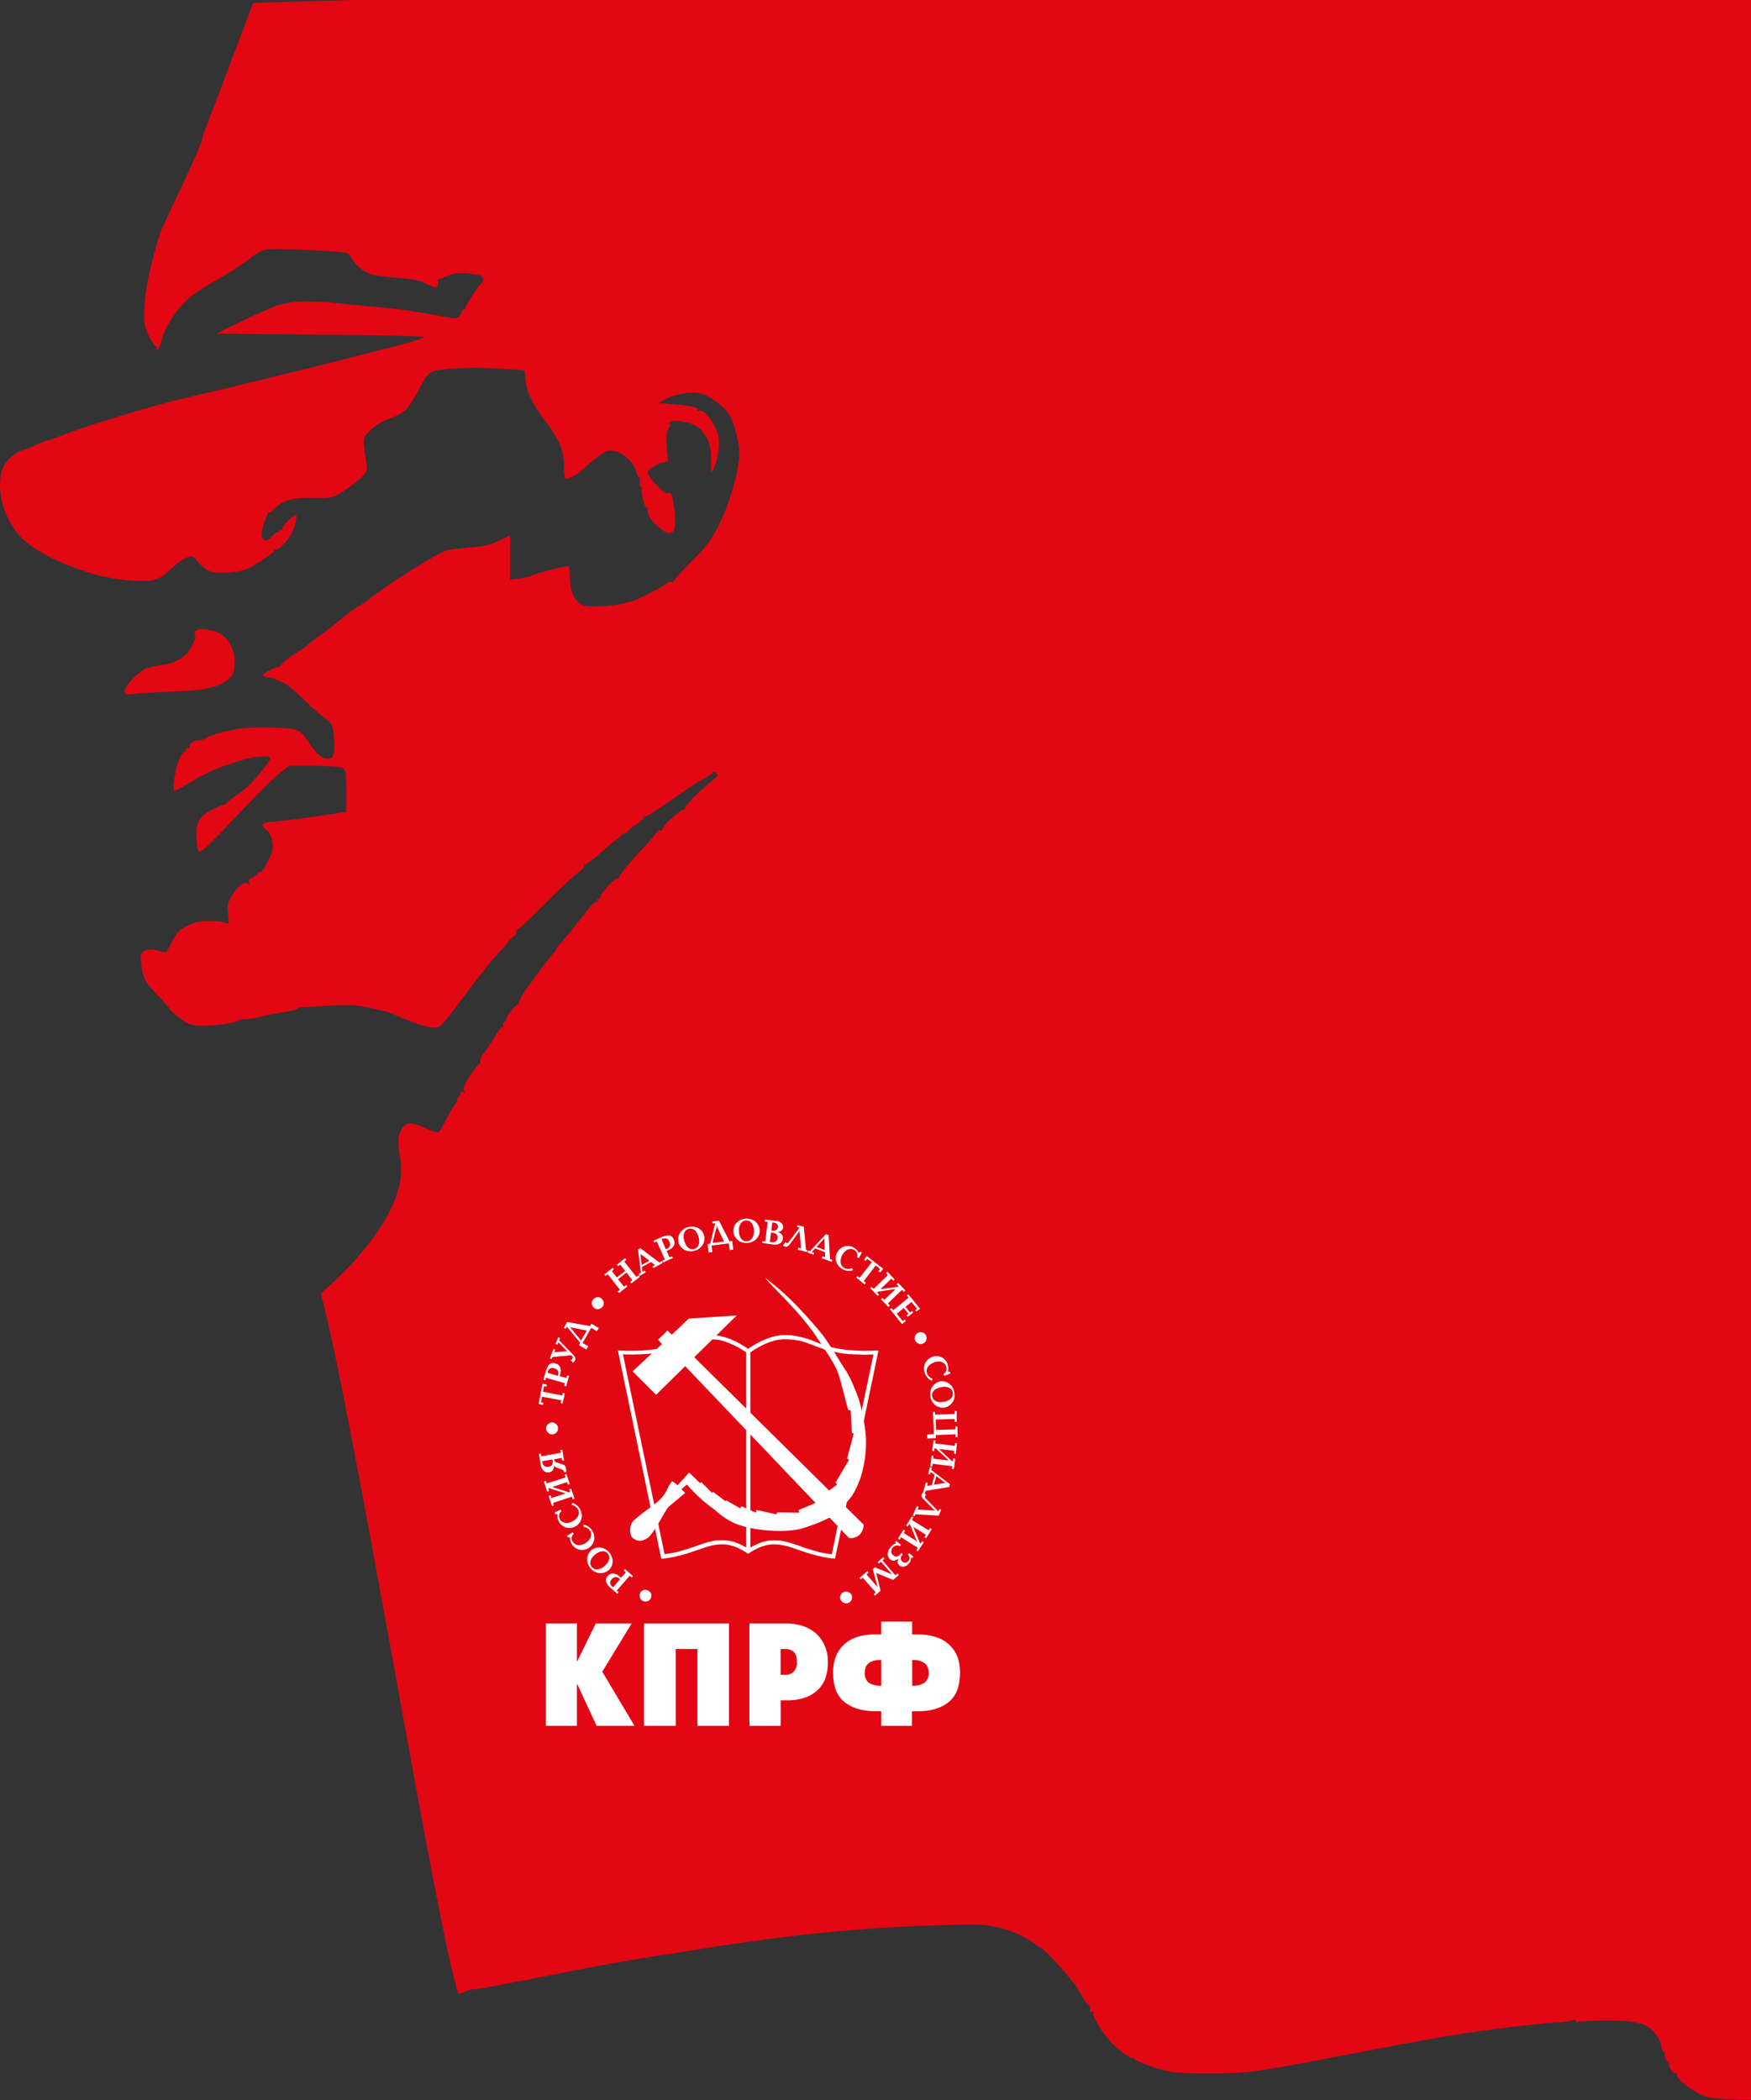 <svg width="868" height="1041" viewBox="0 0 868 1041" fill="none" xmlns="http://www.w3.org/2000/svg">
    <rect x="0" y="0" width="868" height="1041" fill="#333333" stroke="none"/>
    <path d="M79.099 116.248C80.394 111.84 100.669 71.974 100.814 66.558L125.529 1.426L501.326 -9.548L888.33 -22L890 521.013L894 1041L856.175 1040.5C847.849 1040.07 845.609 1039.6 841.494 1037.38C835.545 1034.17 830.408 1029.51 831.273 1028.11C831.632 1027.53 831.475 1027.34 830.917 1027.69C830.368 1028.03 829.217 1027.23 828.359 1025.93C827.502 1024.62 827.092 1023.55 827.448 1023.55C827.804 1023.55 827.333 1022.71 826.4 1021.68C825.465 1020.64 824.964 1019.12 825.285 1018.29C825.606 1017.45 825.481 1017.01 825.008 1017.3C824.535 1017.59 823.853 1016.08 823.49 1013.93C822.705 1009.29 817.283 1003.87 813.628 1003.08C812.206 1002.77 809.967 1002.31 808.654 1002.05C805.171 1001.35 784.42 1001.43 782.551 1002.15C781.638 1002.5 780.959 1002.29 780.959 1001.67C780.959 1000.95 780.393 1000.86 779.288 1001.42C778.368 1001.88 775.253 1002.34 772.364 1002.45C766.336 1002.68 757.947 1003.6 737.029 1006.31C720.38 1008.48 710.94 1010.14 658.718 1020.15C622.59 1027.07 618.154 1027.65 600.462 1027.75C589.534 1027.81 581.931 1027.4 578.497 1026.58C571.756 1024.95 562.941 1021.57 562.037 1020.27C561.651 1019.71 561.329 1019.6 561.321 1020.02C561.298 1021.24 553.449 1015.43 550.417 1011.94C545.887 1006.74 541.116 998.774 541.833 997.613C542.243 996.952 542.074 996.796 541.399 997.214C540.423 997.817 540.115 997.229 540.377 995.265C540.422 994.93 540.063 994.392 539.579 994.072C539.095 993.75 537.467 991.341 535.961 988.716C534.456 986.092 532.979 983.73 532.677 983.468C532.376 983.205 530.644 981.085 528.828 978.755C525.283 974.208 515.466 964.181 515.466 965.108C515.466 965.416 514.499 964.82 513.317 963.784C509.635 960.554 501.911 957.057 494.59 955.308C488.623 953.881 484.735 953.71 468.805 954.177C426.676 955.41 392.29 958.799 345.952 966.285C335.972 967.897 325.013 969.632 321.599 970.139C313.037 971.41 295.743 974.51 281.488 977.328C245.628 984.42 235.328 986.329 234.952 985.953C234.724 985.725 233.082 986.146 231.303 986.889C229.524 987.631 227.691 988.239 227.228 988.239C217 959.5 174.622 697.919 158.973 641.15L162.692 637.838C177.825 624.357 202.177 597.302 198.508 575.123C197.098 566.585 197.17 563.306 198.842 560.076C200.931 556.037 203.703 555.81 210.743 559.099C214.116 560.675 217.186 561.63 217.564 561.222C217.942 560.813 219.867 557.366 221.843 553.561C223.818 549.755 225.824 546.642 226.3 546.642C226.776 546.642 226.921 546.247 226.623 545.765C226.324 545.282 226.708 544.26 227.476 543.493C228.244 542.725 228.57 541.763 228.201 541.355C227.832 540.947 228.343 540.905 229.336 541.263C230.753 541.774 230.919 541.644 230.102 540.661C229.317 539.716 230.057 537.831 233.12 532.974C235.351 529.435 237.5 526.862 237.896 527.257C238.29 527.652 238.353 527.296 238.035 526.468C237.702 525.6 238.409 523.787 239.698 522.202C240.931 520.686 243.395 516.997 245.173 514.006C246.951 511.016 248.753 508.783 249.178 509.046C249.603 509.308 249.695 508.857 249.383 508.042C249.069 507.227 249.289 506.561 249.871 506.561C250.452 506.561 250.94 506.025 250.955 505.368C250.997 503.487 256.29 496.977 257.148 497.752C257.572 498.135 257.62 497.928 257.253 497.291C256.871 496.625 258.729 493.171 261.617 489.179C268.731 479.347 272.634 474.236 274.309 472.563C275.107 471.767 275.76 470.824 275.763 470.468C275.765 470.111 276.952 468.532 278.399 466.957C279.847 465.382 283.331 461.142 286.143 457.535C293.654 447.898 295.045 446.441 296.105 447.097C296.647 447.432 296.767 447.21 296.382 446.587C296.007 445.981 296.156 445.485 296.712 445.485C297.268 445.485 297.741 444.949 297.763 444.292C297.821 442.511 305.149 434.742 306.172 435.375C306.66 435.676 306.998 435.352 306.927 434.657C306.855 433.962 310.879 428.979 315.869 423.585C320.859 418.19 325.29 413.172 325.716 412.434C326.143 411.694 326.894 411.339 327.387 411.643C327.881 411.948 328.284 411.692 328.284 411.076C328.284 409.35 337.914 400.57 339.043 401.266C339.59 401.605 339.764 401.437 339.428 400.893C338.859 399.973 347.172 391.505 353.529 386.529C355.706 384.824 356.056 384.104 355.148 383.197C354.406 382.456 353.746 382.379 353.313 382.985C352.941 383.506 351.132 384.758 349.294 385.769C345.065 388.094 340.891 390.816 333.059 396.358C324.441 402.455 320.301 404.969 319.379 404.664C318.946 404.519 318.808 404.752 319.073 405.18C319.337 405.607 317.65 407.16 315.323 408.632C312.997 410.102 311.094 411.695 311.094 412.172C311.094 412.648 310.47 413.039 309.709 413.039C308.947 413.039 307.98 413.613 307.56 414.316C307.14 415.019 306.102 415.984 305.253 416.464C304.404 416.942 300.824 419.91 297.299 423.059C293.773 426.208 290.46 428.666 289.936 428.522C289.414 428.378 289.239 428.668 289.548 429.167C289.856 429.666 288.388 431.287 286.286 432.77C284.183 434.252 276.686 441.327 269.625 448.492C262.564 455.657 256.475 461.24 256.092 460.898C255.71 460.556 255.685 460.779 256.036 461.393C256.391 462.011 255.606 463.352 254.28 464.394C252.961 465.43 251.883 466.552 251.883 466.888C251.883 467.224 250.702 468.678 249.257 470.119C244.958 474.408 238.519 482.391 228.137 496.302C218.877 508.708 218.164 509.424 215.068 509.424C212 509.424 203.158 506.497 195.537 502.959C193.699 502.105 191.55 501.31 190.762 501.193C189.974 501.075 186.107 500.258 182.167 499.378C176.483 498.109 172.738 497.92 164.022 498.463C157.981 498.839 151.683 499.204 150.026 499.275C148.37 499.345 147.177 499.668 147.378 499.992C147.579 500.316 144.421 501.108 140.363 501.753C136.305 502.398 130.835 503.477 128.209 504.15C125.583 504.823 122.36 505.306 121.046 505.224C119.733 505.141 118.413 505.419 118.111 505.84C117.318 506.949 107.184 508.458 100.514 508.46C96.516 508.462 93.917 507.913 91.919 506.645C88.659 504.577 83.801 500.384 83.801 499.637C83.801 499.363 81.066 496.296 77.722 492.821C72.418 487.308 71.492 485.79 70.456 480.91C69.802 477.834 69.558 474.404 69.913 473.287C70.753 470.644 74.231 469.828 78.562 471.256C80.463 471.883 82.18 472.234 82.378 472.038C82.575 471.84 83.949 469.328 85.432 466.455C87.625 462.206 89.017 460.786 92.888 458.845C96.382 457.094 99.173 456.46 103.379 456.46C106.53 456.46 110.137 456.83 111.395 457.283C113.663 458.1 113.676 458.069 113.032 453.217C112.471 448.995 112.72 447.753 114.847 444.125C117.856 438.995 121.216 436.497 122.884 438.151C123.765 439.025 123.882 438.908 123.397 437.634C122.946 436.45 123.466 435.669 125.25 434.857C126.615 434.236 127.732 433.366 127.732 432.925C127.732 432.485 128.274 432.125 128.938 432.125C130.13 432.125 130.896 430.971 133.984 424.525C136.198 419.905 135.312 414.187 131.934 411.283C129.839 409.483 129.596 408.882 130.681 408.194C131.423 407.726 133.318 407.341 134.894 407.339C137.242 407.338 153.273 405.235 168.558 402.924L171.662 402.454V392.034C171.662 382.709 171.468 381.51 169.815 380.625C168.799 380.082 162.391 379.638 155.576 379.638H143.184L138.561 383.295C136.019 385.306 127.493 393.745 119.614 402.048C103.381 419.155 100.312 422.104 98.752 422.104C98.021 422.104 97.555 419.233 97.371 413.597C97.109 405.583 100.839 403.459 106.256 400.829C108.618 399.682 110.823 398.776 111.155 398.815C111.489 398.855 112.023 398.488 112.344 398.001C112.666 397.514 115.292 395.474 118.181 393.466C121.07 391.459 124.008 389.012 124.709 388.029C125.41 387.046 126.715 385.508 127.61 384.61C128.504 383.713 130.427 381.363 131.882 379.391C134.154 376.308 134.31 375.719 132.986 375.213C131.546 374.66 125.885 375.172 121.524 376.25C120.473 376.509 116.514 377.772 112.725 379.056C105.777 381.409 99.291 384.571 91.493 389.41C89.158 390.858 86.928 392.044 86.538 392.044C85.372 392.044 86.422 383.342 88.235 377.968C89.165 375.213 90.482 372.958 91.161 372.958C91.84 372.958 92.289 372.421 92.157 371.765C92.026 371.109 92.488 370.69 93.183 370.834C93.879 370.978 94.206 370.704 93.91 370.226C93.101 368.918 95.698 367.161 98.758 366.945C100.249 366.84 101.898 366.271 102.424 365.68C102.949 365.088 107.046 363.693 111.527 362.578C117.566 361.076 122.635 360.552 131.105 360.557C137.391 360.56 144.104 360.998 146.023 361.531C148.781 362.296 150.275 363.677 153.156 368.123C156.948 373.975 160.45 376.715 163.305 376.063C165.603 375.537 166.269 372.117 165.489 364.836C164.897 359.318 164.508 358.447 161.799 356.589C160.132 355.447 156.406 352.256 153.517 349.499C144.19 340.595 142.6 339.32 138.57 337.513C136.39 336.534 133.52 335.644 132.192 335.534C130.865 335.425 129.99 334.993 130.249 334.576C130.926 333.481 136.659 330.535 137.601 330.798C138.039 330.921 139.218 329.977 140.223 328.701C141.228 327.426 144.092 325.191 146.589 323.735C149.086 322.279 151.559 320.602 152.084 320.009C152.61 319.414 155.123 317.45 157.669 315.644C160.216 313.837 163.869 311.069 165.787 309.491C172.034 304.355 177.268 300.43 177.87 300.43C178.194 300.43 180.045 299.217 181.985 297.735C191.257 290.647 196.971 286.785 208.367 279.902C220.704 272.452 220.731 272.441 229.377 271.709C240.928 270.731 242.305 270.436 247.975 267.725L252.838 265.399V276.358V287.316L257.828 286.655C260.573 286.29 263.258 285.631 263.797 285.188C264.8 284.362 281.57 280.154 282.029 280.612C282.168 280.752 282.385 283.443 282.51 286.592C282.756 292.792 283.984 296.074 287.117 298.907C288.753 300.386 290.463 300.694 296.399 300.582C300.401 300.506 305.451 299.966 307.619 299.382C309.789 298.799 312.268 298.185 313.131 298.019C313.992 297.854 315.498 297.303 316.477 296.795C317.456 296.287 320.62 294.688 323.509 293.24C326.398 291.793 329.486 289.985 330.372 289.223C331.259 288.461 332.451 288.126 333.023 288.478C333.594 288.831 333.954 288.766 333.823 288.333C333.692 287.901 336.591 284.541 340.265 280.867C350.768 270.365 352.644 267.875 357.293 258.258C362.071 248.377 366.479 232.22 366.486 224.562C366.488 221.938 365.562 216.661 364.427 212.834C362.862 207.559 361.464 204.978 358.641 202.158C356.594 200.112 352.972 197.496 350.591 196.344C347.101 194.656 345.182 194.35 340.674 194.758C337.6 195.037 333.055 196.274 330.575 197.508L326.066 199.75L333.621 200.352C342.85 201.088 346.618 202.013 345.798 203.339C345.423 203.944 345.643 204.053 346.353 203.615C348.886 202.05 355.005 210.404 356.302 217.2C356.958 220.64 355.495 228.933 353.575 232.653C352.484 234.768 352.37 234.314 352.496 228.359C352.605 223.198 352.158 220.729 350.508 217.384C349.293 214.922 347.038 212.273 345.255 211.213C341.212 208.812 332.364 207.719 331.666 209.535C331.372 210.299 331.595 210.562 332.214 210.18C332.788 209.826 332.506 210.68 331.589 212.08C330.218 214.171 330.027 215.879 330.517 221.669L331.113 228.713L328.311 229.328C326.769 229.666 324.395 230.819 323.033 231.889C320.636 233.773 320.608 233.912 322.153 236.356C323.803 238.967 328.337 243.649 329.216 243.649C329.491 243.649 329.624 243.926 329.51 244.266C329.396 244.607 330.106 244.674 331.087 244.419C332.448 244.063 332.99 244.593 333.38 246.663C334.65 253.401 335.051 258.756 334.481 261.35C334.015 263.471 333.321 264.166 331.67 264.166C329.306 264.166 323.514 259.314 321.684 255.796C321.063 254.604 320.857 253.142 321.224 252.547C321.593 251.952 321.474 251.725 320.96 252.043C319.855 252.724 317.341 243.696 318.233 242.253C318.57 241.708 318.341 241.263 317.723 241.263C317.041 241.263 316.78 240.328 317.058 238.877C317.309 237.565 317.19 236.491 316.795 236.491C316.4 236.491 315.795 235.375 315.452 234.01C313.9 227.831 306.242 222.224 301.111 223.512C299.758 223.85 296.186 226.286 293.174 228.923C290.161 231.56 287.239 234.069 286.681 234.498C284.894 235.873 281.646 237.446 280.596 237.446C279.978 237.446 279.574 234.921 279.569 231.004C279.558 223.348 277.251 217.701 270.658 209.198C264.377 201.095 261.259 194.774 260.588 188.776L260.001 183.527L248.54 182.767C233.912 181.798 217.382 182.57 213.867 184.386C212.058 185.321 210.077 188.055 207.737 192.852C205.834 196.748 202.94 201.272 201.304 202.907C199.625 204.585 196.065 206.592 193.13 207.516C189.841 208.553 186.481 210.545 183.988 212.939C180.09 216.682 180.054 216.781 180.596 222.074C180.898 225.018 181.408 228.716 181.73 230.292C182.179 232.49 181.796 233.731 180.092 235.606C177.537 238.418 171.626 242.874 167.159 245.353C164.658 246.741 162.27 247.006 154.266 246.784C146.852 246.579 140.353 247.222 135.133 253.05C134.214 254.076 133.452 254.528 133.441 254.053C133.385 251.777 129.642 261.875 129.642 264.301C129.642 268.12 132.239 268.992 134.692 265.996C135.73 264.727 136.952 263.797 137.408 263.928C137.864 264.059 138.237 263.711 138.237 263.156C138.237 262.6 138.733 262.451 139.34 262.825C139.958 263.208 140.185 263.092 139.856 262.56C139.534 262.039 140.972 259.954 143.051 257.925C146.175 254.877 146.831 254.56 146.826 256.099C146.815 260.113 144.775 264.949 141.461 268.817C139.358 271.273 137.457 272.661 136.632 272.344C135.884 272.057 135.509 272.205 135.799 272.674C136.328 273.528 129.199 278.596 122.956 281.806C120.877 282.875 116.931 283.641 112.514 283.835C106.734 284.088 104.846 283.794 102.347 282.25C100.66 281.208 98.562 279.261 97.685 277.924C96.345 275.881 95.623 275.596 93.159 276.137C91.519 276.497 87.863 279.036 84.865 281.897C80.604 285.965 78.641 287.144 75.301 287.649C68.761 288.637 55.963 287.295 46.788 284.659C35.946 281.544 21.872 275.937 13.087 268.759C4.125 261.436 -1.202 248.146 0.232 236.685C0.731 232.692 1.605 230.741 4.16 227.915C5.967 225.917 8.521 224.011 9.835 223.682C11.15 223.351 14.55 222.019 17.392 220.72C20.234 219.421 22.987 218.359 23.511 218.359C24.035 218.359 26.963 217.333 30.019 216.079C41.131 211.519 78.015 200.301 91.441 197.399C98.145 195.95 160.274 180.812 169.752 178.318C177.156 176.37 182.91 174.89 196.015 171.559C203.661 169.616 206.762 168.663 210.34 167.155C211.427 166.697 189.616 166.144 159.724 165.872L107.199 165.395L119.304 159.465C125.961 156.203 134.071 152.638 137.326 151.542C144.49 149.131 153.062 148.798 167.842 150.357C173.882 150.995 184.197 151.981 190.762 152.551C197.328 153.121 207.78 154.609 213.988 155.857C220.198 157.105 225.875 157.897 226.606 157.617C227.337 157.337 228.195 156.288 228.513 155.287C228.831 154.285 229.492 153.466 229.982 153.466C230.472 153.466 230.771 153.145 230.646 152.751C230.389 151.937 237.291 141.338 238.606 140.525C239.08 140.233 239.468 139.218 239.468 138.271C239.468 136.945 238.447 136.408 235.037 135.941C228.178 135.001 225.376 135.204 221.531 136.913C219.578 137.781 217.674 138.431 217.298 138.356C216.923 138.281 216.811 138.752 217.049 139.402C217.288 140.052 217.124 141.143 216.687 141.828C216.06 142.811 214.978 142.589 211.565 140.776C208.247 139.012 205.04 138.32 197.806 137.808C192.619 137.44 186.783 136.722 184.836 136.211C180.668 135.119 175.967 131.406 174.041 127.684C172.687 125.066 172.518 125.023 160.944 124.364C154.496 123.995 145.137 123.607 140.147 123.5C130.398 123.29 129.661 123.53 122.479 129.234C120.378 130.903 114.361 134.738 109.109 137.757C103.856 140.776 98.055 144.363 96.216 145.728C88.717 151.298 82.014 161.01 79.843 169.451C79.269 171.682 78.395 173.507 77.901 173.507C77.407 173.507 77.269 173.077 77.593 172.552C77.918 172.028 77.722 171.598 77.159 171.598C76.596 171.598 75.014 169.149 73.644 166.156C71.331 161.104 71.19 160.027 71.674 151.125C72.143 142.522 74.164 133.026 79.099 116.248Z" fill="#E30613"/>
    <path d="M96.668 314.703C96.358 314.201 96.369 313.361 96.694 312.836C97.694 311.218 104.687 311.78 108.637 313.793C113.388 316.215 116.271 322.11 116.271 327.602C116.271 333.011 115.972 333.983 113.563 336.382C111.037 338.898 106.374 340.716 99.559 341.842C97.983 342.103 90.677 342.573 83.323 342.887C75.97 343.201 68.126 343.703 65.894 344.002C62.188 344.498 61.836 344.364 61.836 342.453C61.836 340.315 67.094 334.444 71.386 331.788C72.699 330.975 76.231 330.061 79.234 329.757C84.914 329.181 89.666 327.077 92.66 323.811C94.985 321.274 97.375 315.845 96.668 314.703Z" fill="#E30613"/>
    <path fill-rule="evenodd" clip-rule="evenodd" d="M317.441 789.32C317.649 788.994 317.921 788.713 318.241 788.496C318.561 788.279 318.922 788.129 319.301 788.056C319.672 787.982 320.054 787.983 320.425 788.058C320.796 788.134 321.148 788.283 321.46 788.496C321.811 788.676 322.119 788.928 322.364 789.237C322.609 789.545 322.785 789.903 322.88 790.286C323.028 791.064 322.865 791.87 322.425 792.529C322.224 792.861 321.953 793.145 321.633 793.363C321.312 793.581 320.948 793.728 320.565 793.793C320.183 793.873 319.789 793.875 319.406 793.799C319.023 793.724 318.659 793.572 318.336 793.353C318.015 793.144 317.742 792.868 317.536 792.545C317.33 792.222 317.196 791.858 317.143 791.478C317 790.738 317.131 789.971 317.512 789.32H317.441ZM307.898 782.021L310.213 779.408L309.176 778.442L309.773 777.704L310.88 778.669L312.741 780.302L313.791 781.197L313.195 781.95L312.144 781.055L305.74 788.425L306.705 789.32L306.109 789.987L305.072 789.178L302.757 787.161C301.799 786.406 301.034 785.432 300.528 784.321C300.318 783.785 300.277 783.198 300.409 782.637C300.541 782.077 300.84 781.569 301.266 781.183C301.597 780.786 302.002 780.458 302.459 780.217C302.9 779.992 303.385 779.866 303.879 779.848C304.498 779.936 305.101 780.113 305.669 780.373C306.452 780.827 307.177 781.376 307.827 782.006L307.898 782.021ZM307.302 782.688C307.02 782.363 306.665 782.11 306.265 781.95C305.827 781.727 305.33 781.647 304.845 781.722C304.493 781.795 304.159 781.939 303.864 782.144C303.569 782.349 303.318 782.611 303.127 782.915C302.853 783.195 302.654 783.54 302.55 783.918C302.446 784.295 302.439 784.693 302.53 785.074C302.837 785.766 303.328 786.36 303.95 786.792L307.444 782.688H307.302ZM299.633 776.213C300.443 775.596 301.103 774.805 301.565 773.898C301.917 773.236 302.074 772.487 302.019 771.739C301.944 771.105 301.682 770.506 301.266 770.021C300.895 769.57 300.402 769.235 299.846 769.055C299.145 768.827 298.389 768.827 297.688 769.055C295.702 769.727 294.034 771.107 293.002 772.932C292.702 773.61 292.571 774.351 292.618 775.091C292.734 775.688 292.992 776.248 293.371 776.724C293.694 777.099 294.096 777.4 294.547 777.606C294.998 777.812 295.488 777.918 295.984 777.917C297.393 777.831 298.719 777.223 299.704 776.213H299.633ZM301.494 778.442C300.704 779.1 299.753 779.537 298.739 779.706C297.655 779.886 296.543 779.758 295.529 779.337C294.412 778.945 293.428 778.246 292.689 777.32C291.913 776.409 291.398 775.305 291.198 774.125C290.963 773.056 291.042 771.941 291.425 770.916C291.74 769.928 292.331 769.05 293.129 768.388C293.933 767.696 294.919 767.252 295.969 767.11C297.042 766.923 298.145 767.026 299.165 767.408C300.258 767.871 301.227 768.586 301.992 769.494C302.757 770.402 303.296 771.478 303.567 772.634C303.795 773.727 303.716 774.863 303.34 775.914C302.994 776.909 302.373 777.785 301.55 778.442H301.494ZM281.073 761.231L283.913 759.512L284.438 760.336C284.152 760.532 283.91 760.786 283.729 761.083C283.548 761.379 283.431 761.71 283.388 762.054C283.301 762.813 283.488 763.578 283.913 764.213C284.285 764.807 284.83 765.273 285.475 765.548C286.165 765.889 286.949 765.994 287.705 765.846C288.691 765.662 289.632 765.286 290.474 764.738C291.526 764.045 292.351 763.057 292.845 761.898C293.032 761.355 293.09 760.775 293.013 760.206C292.937 759.636 292.729 759.093 292.405 758.618C292.04 758.091 291.563 757.651 291.008 757.329C290.453 757.008 289.835 756.813 289.196 756.758L289.281 755.721C290.127 755.869 290.933 756.19 291.649 756.664C292.365 757.138 292.975 757.755 293.442 758.476C294.047 759.367 294.432 760.389 294.564 761.458C294.736 762.579 294.552 763.727 294.038 764.738C293.557 765.758 292.812 766.631 291.88 767.266C290.941 767.866 289.867 768.223 288.755 768.303C287.654 768.335 286.566 768.055 285.617 767.493C284.603 766.925 283.778 766.071 283.246 765.037C282.734 764.099 282.498 763.035 282.564 761.969H281.527L281.073 761.231V761.231ZM274.896 749.757L277.878 748.265L278.318 749.16C278.019 749.327 277.763 749.562 277.571 749.846C277.379 750.129 277.255 750.454 277.21 750.793C277.037 751.529 277.143 752.304 277.509 752.966C277.781 753.604 278.29 754.113 278.929 754.386C279.61 754.773 280.389 754.956 281.172 754.911C282.18 754.811 283.152 754.48 284.012 753.946C285.142 753.378 286.058 752.462 286.625 751.333C286.873 750.816 286.988 750.245 286.961 749.673C286.933 749.1 286.764 748.544 286.469 748.052C286.143 747.505 285.7 747.035 285.173 746.677C284.645 746.319 284.046 746.08 283.416 745.979L283.572 744.928C284.402 745.146 285.179 745.528 285.857 746.053C286.536 746.577 287.101 747.233 287.52 747.981C288.033 748.954 288.337 750.023 288.415 751.12C288.429 751.959 288.272 752.792 287.952 753.568C287.632 754.344 287.157 755.046 286.556 755.631C285.954 756.217 285.24 756.673 284.455 756.971C283.671 757.27 282.834 757.405 281.996 757.368C280.893 757.363 279.821 756.999 278.943 756.331C277.963 755.682 277.209 754.744 276.784 753.648C276.332 752.697 276.202 751.625 276.415 750.594L275.293 750.523L274.924 749.7L274.896 749.757ZM280.476 740.285L272.141 737.615L271.757 737.686L272.212 739.021L271.246 739.319L270.792 738.055L270.053 735.669L269.599 734.335L270.579 734.036L271.019 735.3L280.334 732.318L279.88 730.983L280.803 730.628L281.258 731.963L281.996 734.349L282.45 735.613L281.556 735.911L281.101 734.647L273.802 737.033L282.081 739.717L282.678 739.489L282.223 738.226L283.189 737.856L283.572 739.191L284.382 741.577L284.836 742.912L283.87 743.21L283.487 741.875L274.171 744.928L274.555 746.192L273.66 746.49L273.206 745.227L272.382 742.77L272.013 741.506L272.978 741.208L273.362 742.543L280.462 740.228L280.476 740.285ZM268.335 721.824L278.02 720.12L277.722 718.699L278.687 718.557L278.985 719.978L279.369 722.434L279.667 723.854L278.687 723.996L278.389 722.662L274.739 723.329C274.719 723.533 274.742 723.738 274.808 723.932C274.875 724.125 274.982 724.303 275.123 724.451C275.397 724.702 275.728 724.883 276.088 724.976L279.284 726.013C279.614 726.127 279.904 726.336 280.116 726.614C280.328 726.892 280.454 727.226 280.476 727.575C280.638 728.258 280.691 728.963 280.633 729.662L279.667 729.89V729.733C279.636 729.708 279.612 729.675 279.598 729.638C279.583 729.601 279.577 729.56 279.582 729.52C279.582 729.222 279.44 728.995 279.284 728.924C278.988 728.595 278.603 728.358 278.176 728.242L276.088 727.504C275.81 727.439 275.551 727.311 275.332 727.128C275.113 726.946 274.939 726.715 274.825 726.453H274.739C274.765 726.944 274.662 727.434 274.441 727.873C274.29 728.359 274.01 728.796 273.632 729.137C273.241 729.504 272.744 729.737 272.212 729.804C271.616 729.952 270.988 729.902 270.422 729.662C269.854 729.394 269.365 728.983 269.002 728.47C268.536 727.805 268.23 727.042 268.108 726.24L267.369 722.136L267.142 720.716L268.108 720.503L268.335 721.923V721.824ZM268.789 724.295C268.931 726.297 269.897 727.263 271.757 727.05C272.168 727.045 272.571 726.933 272.925 726.723C273.279 726.514 273.572 726.215 273.774 725.857C274.078 725.066 274.078 724.191 273.774 723.4L268.789 724.295ZM273.774 705.067C274.17 705.073 274.56 705.162 274.92 705.329C275.279 705.495 275.6 705.735 275.861 706.032C276.128 706.307 276.332 706.635 276.462 706.995C276.592 707.355 276.644 707.739 276.614 708.12C276.616 708.511 276.538 708.898 276.384 709.257C276.23 709.616 276.004 709.94 275.719 710.207C275.426 710.471 275.082 710.672 274.708 710.799C274.335 710.926 273.94 710.976 273.547 710.946C273.167 710.957 272.79 710.882 272.443 710.727C272.097 710.572 271.789 710.341 271.544 710.051C271.263 709.769 271.045 709.431 270.903 709.06C270.761 708.688 270.699 708.29 270.721 707.893C270.723 707.506 270.811 707.125 270.978 706.777C271.145 706.428 271.387 706.121 271.686 705.876C271.958 705.602 272.284 705.388 272.644 705.249C273.003 705.109 273.388 705.047 273.774 705.067V705.067ZM279.454 693.067L279.156 694.331L278.929 695.666L277.963 695.524L278.261 694.104L268.704 692.286L268.108 695.126L269.386 695.353L269.158 696.404L267 695.95L268.931 685.825L271.09 686.265L270.948 687.302L269.684 687.089L269.158 689.844L278.772 691.704L278.985 690.369L279.965 690.582L279.738 692.002L279.511 693.195L279.454 693.067ZM277.452 682.104L280.803 683.084L281.172 681.735L282.138 682.033L281.698 683.453L281.016 685.91L280.647 687.174L279.681 686.876L280.05 685.612L270.664 682.928L270.294 684.192L269.329 683.964L269.698 682.63L270.593 679.718C270.872 678.525 271.404 677.407 272.155 676.438C272.563 676.021 273.091 675.739 273.665 675.633C274.24 675.526 274.833 675.599 275.364 675.842C275.87 675.995 276.349 676.225 276.784 676.523C277.183 676.834 277.492 677.246 277.679 677.716C277.907 678.279 278.009 678.885 277.977 679.491C277.884 680.399 277.713 681.297 277.466 682.175L277.452 682.104ZM276.557 681.891C276.691 681.474 276.791 681.047 276.855 680.613C276.829 680.108 276.672 679.619 276.401 679.193C275.906 678.66 275.254 678.297 274.541 678.156C274.178 678.036 273.792 678.007 273.415 678.071C273.039 678.136 272.684 678.292 272.382 678.526C271.842 679.041 271.5 679.729 271.416 680.471L276.557 681.962V681.891ZM280.945 669.593L276.855 665.333L276.33 666.526L275.364 666.143L276.784 662.791L277.679 663.175L277.168 664.367L284.083 671.468C284.481 671.829 284.813 672.257 285.063 672.732C285.176 672.964 285.235 673.219 285.235 673.477C285.235 673.736 285.176 673.99 285.063 674.223C284.846 674.722 284.51 675.161 284.083 675.501L282.905 674.223C283.303 674.045 283.621 673.726 283.799 673.328C283.87 673.11 283.88 672.877 283.827 672.654C283.775 672.431 283.662 672.227 283.501 672.064L283.118 671.766L273.802 672.661L273.433 673.626L272.538 673.257L274.399 668.642L275.293 669.011L274.782 670.275L280.888 669.764L281.258 669.835V669.764L280.888 669.537L280.945 669.593ZM281.101 655.279L292.462 657.295L293.129 656.103L296.793 658.261L295.898 659.823L293.058 658.19L288.798 665.717L291.638 667.279L290.673 668.926L286.966 666.725L287.634 665.617L281.002 657.565L280.405 658.687L279.511 658.162L280.178 656.969L281.158 655.251L281.101 655.279ZM282.891 658.19L288.031 664.453L290.871 659.525L283.047 657.963L282.521 657.75V657.821L282.976 658.19H282.891ZM298.242 643.734C298.55 643.975 298.803 644.28 298.982 644.628C299.161 644.976 299.262 645.359 299.278 645.75C299.302 646.142 299.247 646.534 299.118 646.905C298.989 647.275 298.788 647.617 298.526 647.909C298.274 648.196 297.967 648.43 297.623 648.596C297.279 648.762 296.905 648.856 296.523 648.874C296.137 648.917 295.746 648.879 295.375 648.765C295.004 648.65 294.66 648.46 294.365 648.207C293.796 647.653 293.448 646.911 293.385 646.119C293.342 645.743 293.381 645.362 293.499 645.002C293.616 644.641 293.81 644.311 294.067 644.032C294.327 643.727 294.646 643.478 295.004 643.3C295.363 643.122 295.754 643.018 296.154 642.995C296.535 642.95 296.922 642.993 297.284 643.121C297.646 643.249 297.974 643.459 298.242 643.734V643.734ZM306.364 634.063L309.347 637.798L310.397 636.903L310.994 637.713L309.943 638.536L307.926 640.098L306.89 640.922L306.222 640.169L307.33 639.36L301.295 631.606L300.258 632.43L299.591 631.677L300.698 630.868L302.715 629.221L303.766 628.397L304.348 629.221L303.311 630.044L305.768 633.239L309.943 629.973L307.415 626.835L306.364 627.658L305.768 626.906L306.819 626.096L308.821 624.449L309.872 623.64L310.539 624.449L309.418 625.273L315.453 632.941L316.504 632.132L317.171 632.87L316.049 633.765L314.047 635.327L312.996 636.151L312.4 635.412L313.451 634.517L310.539 630.783L306.364 634.063ZM322.752 625.543L318.208 627.999L318.52 630.456L319.628 629.789L320.082 630.683L317.1 632.387L316.575 631.507L317.697 630.91L316.277 619.351L317.469 618.684L326.856 625.784L328.049 625.117L328.503 626.011L323.888 628.553L323.434 627.73L324.627 627.062L322.724 625.543H322.752ZM317.469 621.666L318.066 627.034L321.943 624.875L317.54 621.595L317.398 621.211V621.297L317.54 621.666H317.469ZM330.435 620.018L331.926 623.228L333.19 622.702L333.559 623.597L332.295 624.123L329.995 625.159L328.716 625.756L328.347 624.875L329.54 624.279L325.592 615.332L324.328 615.929L323.959 614.963L325.223 614.438L327.978 613.174C329.105 612.667 330.321 612.387 331.557 612.35C332.593 612.35 333.417 613.018 334.013 614.367C334.236 614.834 334.361 615.341 334.382 615.858C334.434 616.373 334.33 616.893 334.084 617.349C333.796 617.904 333.389 618.389 332.891 618.769C332.143 619.315 331.314 619.741 330.435 620.033V620.018ZM330.066 619.209C330.501 619.098 330.908 618.895 331.258 618.613C331.666 618.294 331.955 617.85 332.082 617.349C332.229 616.63 332.091 615.881 331.699 615.261C331.574 614.902 331.358 614.583 331.071 614.333C330.785 614.084 330.438 613.915 330.066 613.841C329.318 613.772 328.567 613.925 327.907 614.281L330.066 619.209V619.209ZM339.225 615.034C339.452 616.029 339.883 616.967 340.489 617.789C340.947 618.378 341.57 618.818 342.278 619.053C342.881 619.266 343.535 619.291 344.153 619.124C344.693 618.948 345.181 618.64 345.573 618.229C346.079 617.668 346.414 616.973 346.538 616.227C346.671 615.204 346.593 614.166 346.311 613.174C346.027 612.159 345.576 611.2 344.976 610.334C344.518 609.76 343.893 609.343 343.187 609.141C342.581 608.941 341.932 608.917 341.312 609.07C340.848 609.204 340.419 609.441 340.058 609.763C339.696 610.085 339.412 610.484 339.225 610.93C338.737 612.255 338.737 613.71 339.225 615.034ZM336.385 615.772C336.123 614.772 336.123 613.72 336.385 612.719C336.684 611.673 337.252 610.723 338.032 609.964C338.872 609.121 339.928 608.526 341.085 608.246C342.249 607.926 343.474 607.901 344.65 608.175C345.701 608.418 346.667 608.943 347.443 609.693C348.219 610.444 348.775 611.392 349.052 612.435C349.326 613.438 349.301 614.499 348.981 615.488C348.708 616.546 348.136 617.503 347.334 618.243C346.494 619.087 345.437 619.682 344.28 619.962C343.176 620.299 342.002 620.338 340.878 620.076C339.753 619.815 338.718 619.261 337.876 618.471C337.132 617.726 336.593 616.802 336.314 615.787L336.385 615.772ZM356.422 605.051L361.648 615.261L362.983 615.105L363.508 619.365L361.719 619.592L361.265 616.312L352.744 617.363L353.113 620.629L351.253 620.856L350.742 616.596L352.077 616.454L354.533 606.315L353.27 606.457L353.113 605.491L354.533 605.264L356.394 605.051H356.422ZM355.229 608.246L353.227 616.071L358.907 615.403L355.471 608.175L355.329 607.65H355.172V608.246H355.229ZM366.334 610.192C366.315 611.217 366.519 612.234 366.931 613.174C367.218 613.856 367.715 614.428 368.351 614.807C368.859 615.147 369.457 615.33 370.069 615.332C370.673 615.308 371.26 615.127 371.773 614.807C372.415 614.397 372.911 613.796 373.193 613.089C373.591 612.122 373.77 611.079 373.719 610.035C373.702 609.021 373.494 608.019 373.108 607.082C372.793 606.398 372.303 605.81 371.688 605.378C371.135 605.088 370.522 604.932 369.899 604.923C369.411 604.939 368.933 605.06 368.496 605.278C368.06 605.496 367.676 605.806 367.371 606.187C366.531 607.354 366.157 608.792 366.32 610.22L366.334 610.192ZM363.494 610.192C363.481 609.173 363.735 608.169 364.233 607.28C364.788 606.32 365.587 605.522 366.547 604.966C367.6 604.388 368.77 604.058 369.97 604C371.16 603.996 372.334 604.279 373.392 604.824C374.372 605.341 375.196 606.11 375.778 607.053C376.298 607.911 376.582 608.891 376.601 609.893C376.645 610.938 376.388 611.972 375.863 612.876C375.307 613.836 374.509 614.634 373.548 615.19C372.512 615.799 371.327 616.109 370.126 616.085C368.934 616.138 367.75 615.878 366.689 615.332C365.75 614.791 364.959 614.025 364.389 613.103C363.819 612.211 363.509 611.179 363.494 610.121V610.192ZM385.392 610.632V610.717C386.156 610.842 386.862 611.204 387.408 611.754C387.673 612.041 387.87 612.384 387.986 612.757C388.101 613.131 388.132 613.525 388.076 613.912C388.063 614.398 387.926 614.873 387.677 615.29C387.428 615.708 387.077 616.055 386.655 616.298C385.736 616.841 384.658 617.051 383.602 616.894L377.922 616.156V615.176L379.342 615.403L380.535 605.647L379.115 605.491L379.271 604.525L384.71 605.193C385.77 605.233 386.779 605.657 387.55 606.386C387.972 606.916 388.211 607.569 388.232 608.246C388.209 608.592 388.116 608.929 387.96 609.238C387.803 609.547 387.586 609.822 387.32 610.044C387.055 610.267 386.747 610.434 386.416 610.535C386.085 610.636 385.736 610.669 385.392 610.632V610.632ZM381.628 615.602L382.679 615.744C383.333 615.833 383.996 615.676 384.54 615.304C384.821 615.133 385.052 614.891 385.21 614.601C385.367 614.312 385.444 613.986 385.434 613.657C385.545 613.295 385.541 612.908 385.421 612.549C385.301 612.19 385.073 611.877 384.767 611.654C384.253 611.315 383.662 611.11 383.049 611.058L382.225 610.902L381.628 615.602ZM382.381 609.922L383.19 609.993C383.492 610.043 383.8 610.031 384.096 609.955C384.392 609.879 384.669 609.742 384.909 609.553C385.136 609.391 385.323 609.178 385.454 608.932C385.584 608.685 385.655 608.411 385.661 608.132C385.709 607.655 385.572 607.177 385.278 606.798C385.073 606.566 384.822 606.379 384.541 606.249C384.26 606.12 383.954 606.05 383.645 606.045L382.821 605.903L382.381 609.922V609.922ZM396.312 610.078L396.085 610.518L391.399 616.923C391.141 617.239 390.84 617.516 390.504 617.746C390.317 617.869 390.104 617.946 389.882 617.97C389.66 617.995 389.435 617.967 389.226 617.888C388.83 617.784 388.455 617.611 388.118 617.377L389.382 615.659C389.439 615.784 389.521 615.895 389.624 615.986C389.727 616.076 389.847 616.144 389.978 616.184C390.193 616.218 390.414 616.178 390.602 616.069C390.791 615.961 390.937 615.791 391.015 615.588L396.383 608.487L395.119 608.189L395.346 607.224L396.681 607.593L398.47 608.047L399.521 619.521L400.7 619.82L400.402 620.714L395.488 619.436L395.829 618.442L397.093 618.811L396.355 610.618V610.177V610.106L396.312 610.078ZM408.908 620.658L404.066 618.783L402.418 620.572L403.611 621.027L403.242 621.921L399.962 620.658L400.26 619.763L401.524 620.203L409.419 611.683L410.768 612.208L411.45 624.123L412.643 624.577L412.274 625.457L407.346 623.597L407.729 622.631L408.993 623.157V620.7L408.908 620.658ZM408.454 614.097L404.733 618.045L408.823 619.607L408.61 614.182L408.681 613.813H408.61L408.454 614.111V614.097ZM427.312 620.729L425.75 623.64L424.856 623.185C425.004 622.87 425.081 622.526 425.081 622.177C425.081 621.828 425.004 621.484 424.856 621.169C424.616 620.458 424.106 619.871 423.435 619.536C422.827 619.178 422.122 619.019 421.419 619.081C420.626 619.156 419.874 619.467 419.26 619.976C418.479 620.602 417.844 621.392 417.4 622.291C416.824 623.415 416.592 624.685 416.733 625.94C416.81 626.503 417.028 627.036 417.365 627.493C417.703 627.949 418.149 628.314 418.664 628.553C419.24 628.847 419.878 629.001 420.524 629.001C421.171 629.001 421.809 628.847 422.385 628.553L422.839 629.59C422.024 629.866 421.161 629.975 420.302 629.912C419.444 629.849 418.606 629.613 417.84 629.221C416.859 628.71 416.017 627.969 415.384 627.062C414.756 626.201 414.378 625.184 414.29 624.123C414.228 622.988 414.463 621.858 414.972 620.842C415.488 619.862 416.258 619.038 417.201 618.456C418.142 617.868 419.23 617.558 420.34 617.562C421.502 617.619 422.628 617.981 423.606 618.613C424.526 619.173 425.254 620 425.693 620.984L426.588 620.473L427.341 620.842L427.312 620.729ZM426.56 634.929L425.523 634.106L424.401 633.296L425.069 632.544L426.119 633.367L432.155 625.685L429.911 623.981L429.173 624.946L428.278 624.35L429.698 622.56L437.821 628.894L436.401 630.683L435.506 630.016L436.259 629.036L434.171 627.247L428.136 635L429.187 635.824L428.59 636.648L427.468 635.753L426.574 635L426.56 634.929ZM436.401 639.033L445.12 637.84L445.418 637.542L444.453 636.577L445.191 635.895L446.086 636.79L447.875 638.65L448.841 639.63L448.102 640.368L447.137 639.332L440.121 646.105L441.087 647.156L440.349 647.824L439.383 646.773L437.665 644.998L436.699 644.018L437.437 643.35L438.332 644.316L443.927 638.948L435.279 640.226L434.753 640.666L435.733 641.632L435.052 642.314L434.086 641.334L432.382 639.545L431.402 638.508L432.084 637.84L433.049 638.877L440.15 632.018L439.184 631.052L439.852 630.385L440.817 631.351L442.606 633.211L443.501 634.191L442.834 634.858L441.868 633.807L436.429 639.033H436.401ZM451.823 645.367L448.841 647.753L451.155 650.593L452.121 649.783L452.717 650.522L450.033 652.68L449.437 652.013L450.332 651.189L448.017 648.349L444.524 651.189L447.506 654.839L448.471 654.029L449.068 654.768L447.137 656.33L441.172 648.96L441.911 648.363L442.805 649.4L450.403 643.223L449.508 642.172L450.261 641.575L456.069 648.676L454.279 650.167L453.683 649.414L454.578 648.676L451.823 645.324V645.367ZM457.787 665.859C457.096 666.222 456.29 666.298 455.543 666.072C455.166 665.97 454.813 665.791 454.508 665.547C454.202 665.302 453.95 664.998 453.768 664.651C453.39 663.94 453.308 663.108 453.541 662.337C453.8 661.603 454.329 660.995 455.02 660.636C455.711 660.278 456.512 660.195 457.262 660.405C457.999 660.633 458.617 661.144 458.98 661.825C459.341 662.517 459.422 663.32 459.207 664.069C459.107 664.45 458.929 664.805 458.685 665.113C458.44 665.421 458.135 665.675 457.787 665.859V665.859ZM471.122 680.826L467.997 681.948L467.699 680.982C468.005 680.846 468.28 680.65 468.509 680.406C468.738 680.162 468.917 679.876 469.034 679.562C469.185 679.21 469.262 678.831 469.262 678.447C469.262 678.064 469.185 677.685 469.034 677.333C468.821 676.652 468.404 676.053 467.841 675.614C467.202 675.177 466.456 674.921 465.683 674.876C464.708 674.813 463.734 674.989 462.842 675.387C461.648 675.816 460.613 676.599 459.875 677.631C459.566 678.098 459.378 678.634 459.326 679.191C459.274 679.749 459.36 680.31 459.576 680.826C459.798 681.44 460.163 681.991 460.643 682.434C461.123 682.876 461.702 683.197 462.331 683.368L461.948 684.405C461.162 684.076 460.452 683.588 459.863 682.972C459.274 682.357 458.819 681.626 458.526 680.826C458.118 679.789 457.967 678.668 458.085 677.56C458.197 676.462 458.638 675.422 459.349 674.578C460.034 673.665 460.965 672.965 462.033 672.561C463.079 672.164 464.213 672.061 465.314 672.263C466.362 672.498 467.337 672.985 468.154 673.683C468.996 674.496 469.591 675.529 469.872 676.665C470.17 677.685 470.17 678.769 469.872 679.789L470.909 680.017L471.136 680.826H471.122ZM466.506 687.614C465.506 687.791 464.545 688.142 463.666 688.651C463.049 689.087 462.559 689.68 462.246 690.369C462.018 690.937 461.963 691.56 462.09 692.158C462.187 692.775 462.475 693.346 462.914 693.791C463.427 694.304 464.07 694.668 464.774 694.842C465.803 695.071 466.869 695.071 467.898 694.842C468.919 694.694 469.891 694.31 470.738 693.72C471.385 693.323 471.884 692.725 472.158 692.016C472.388 691.449 472.438 690.824 472.3 690.227C472.212 689.735 472.011 689.269 471.713 688.868C471.415 688.466 471.028 688.139 470.582 687.912C469.297 687.333 467.848 687.227 466.492 687.614H466.506ZM465.981 684.703C467.008 684.551 468.056 684.653 469.034 685.001C470.048 685.391 470.947 686.031 471.647 686.861C472.391 687.79 472.88 688.896 473.067 690.071C473.338 691.182 473.3 692.346 472.957 693.437C472.614 694.529 471.979 695.505 471.122 696.262C470.353 696.982 469.399 697.474 468.367 697.682C467.342 697.884 466.28 697.78 465.314 697.384C464.262 697.028 463.332 696.383 462.63 695.524C461.914 694.611 461.427 693.54 461.209 692.4C460.982 691.207 461.06 689.976 461.437 688.821C461.776 687.779 462.395 686.851 463.226 686.137C464.001 685.427 464.953 684.937 465.981 684.717V684.703ZM463.822 703.703L464.05 708.773L473.578 708.475V707.055H474.615V708.333L474.7 710.932V712.352H473.734L473.649 710.932L463.893 711.315V712.877L459.633 713.019V711.017L462.914 710.861L462.544 701.247L462.459 699.912L463.51 699.827V701.176L473.266 700.878V699.457H474.246V700.807V703.334L474.317 704.754H473.28V703.334L463.666 703.632L463.822 703.703ZM465.541 718.316L471.945 724.28H472.314L472.542 722.86L473.507 723.017L473.365 724.351L473.067 726.808L472.84 728.228L471.86 728.072L472.016 726.737L462.331 725.544L462.175 726.879L461.209 726.808L461.366 725.388L461.664 722.917L461.806 721.582H462.772L462.63 723.002L470.298 723.897L463.893 717.933L463.297 717.862L463.07 719.282L462.104 719.14L462.26 717.805L462.63 715.263L462.772 713.928L463.751 714.07L463.595 715.49L473.28 716.683L473.436 715.334H474.402L474.26 716.754L473.962 719.282L473.806 720.631L472.84 720.546L472.982 719.126L465.541 718.231V718.316ZM461.962 736.053L463.297 731.054L461.366 729.634L461.067 730.827L460.102 730.614L460.982 727.177L461.962 727.405L461.664 728.668L470.894 735.669L470.525 737.089L458.909 738.95L458.526 740.214L457.56 739.93L458.98 734.86L459.875 735.073L459.576 736.493L461.962 736.124V736.053ZM468.438 734.931L464.177 731.651L462.985 735.911L468.352 735.087L468.793 735.172V735.087L468.423 734.945L468.438 734.931ZM463.524 748.791L463.155 748.493L457.56 742.898C457.283 742.59 457.058 742.24 456.892 741.861C456.806 741.659 456.767 741.44 456.779 741.221C456.792 741.001 456.855 740.788 456.963 740.597C457.154 740.227 457.377 739.876 457.631 739.546L459.122 741.108C458.99 741.146 458.867 741.213 458.764 741.303C458.661 741.394 458.58 741.507 458.526 741.634C458.384 741.932 458.525 742.301 458.909 742.756L465.157 749.16L465.683 747.967L466.577 748.336L466.052 749.529L465.314 751.248L453.839 750.58L453.314 751.617L452.419 751.248L454.507 746.547L455.401 747.002L454.876 748.194L463.07 748.72L463.524 748.862V748.791ZM452.717 756.758L455.998 764.809L456.367 765.037L457.12 763.915L457.929 764.44L457.191 765.562L455.771 767.72L455.103 768.913L454.208 768.388L454.961 767.195L446.682 761.983L445.944 763.176L445.12 762.651L445.873 761.458L447.207 759.299L447.875 758.178L448.699 758.703L448.031 759.896L454.507 763.986L451.226 755.863L450.715 755.494L449.962 756.686L449.139 756.161L449.891 755.053L451.226 752.895L451.908 751.702L452.803 752.213L452.05 753.406L460.329 758.547L461.067 757.439L461.891 757.95L461.138 759.143L459.804 761.302L459.136 762.424L458.312 761.898L458.98 760.705L452.646 756.758H452.717ZM446.838 769.808L447.506 770.404L447.137 770.845C446.912 771.081 446.743 771.364 446.64 771.673C446.537 771.982 446.503 772.31 446.54 772.634C446.577 772.949 446.683 773.252 446.85 773.522C447.017 773.792 447.24 774.022 447.506 774.196C447.727 774.362 447.979 774.48 448.248 774.544C448.517 774.608 448.796 774.615 449.068 774.565C449.566 774.395 450.005 774.084 450.332 773.671C450.539 773.442 450.693 773.171 450.784 772.877C450.875 772.583 450.9 772.272 450.857 771.966C450.769 771.407 450.475 770.901 450.033 770.546L450.701 769.808L452.788 771.597L452.192 772.336L451.524 772.109C451.591 772.659 451.524 773.218 451.328 773.737C451.133 774.256 450.816 774.72 450.403 775.091C449.859 775.822 449.066 776.328 448.173 776.511C447.49 776.674 446.77 776.561 446.169 776.197C445.568 775.833 445.135 775.247 444.964 774.565C444.923 773.958 445.025 773.35 445.262 772.79L445.489 772.492V772.407L445.191 772.705C444.601 773.117 443.942 773.42 443.246 773.6C442.606 773.657 441.968 773.475 441.456 773.088C441.045 772.797 440.704 772.418 440.458 771.978C440.213 771.538 440.068 771.049 440.036 770.546C440.039 769.824 440.185 769.11 440.465 768.445C440.745 767.779 441.155 767.176 441.669 766.67C442.333 765.834 443.25 765.237 444.282 764.966L443.615 764.511L444.282 763.773L446.597 765.704L446 766.457C445.508 766.089 444.892 765.927 444.282 766.002C443.572 766.194 442.943 766.613 442.493 767.195C442.01 767.779 441.771 768.527 441.825 769.283C441.861 769.636 441.98 769.976 442.172 770.275C442.365 770.574 442.626 770.823 442.933 771.001C443.216 771.243 443.559 771.405 443.927 771.47C444.294 771.535 444.671 771.501 445.021 771.37C445.565 771.096 446.048 770.715 446.441 770.248L446.824 769.808H446.838ZM434.313 779.635L436.543 788.51L433.703 790.967L433.106 790.215L434.143 789.32L427.667 782.021L426.616 782.915L426.02 782.177L427.071 781.282L428.931 779.635L429.968 778.74L430.564 779.493L429.528 780.388L435.037 786.721L432.652 777.775L433.703 776.88L442.223 780.388L436.713 774.125L435.662 775.02L435.066 774.267L436.117 773.372L436.855 772.705L437.835 771.81L438.502 772.563L437.452 773.458L443.87 780.828L444.907 779.933L445.574 780.686L444.538 781.58L442.748 783.142L434.327 779.635H434.313ZM416.875 793.282C416.486 792.602 416.379 791.796 416.576 791.038C416.664 790.653 416.837 790.292 417.083 789.982C417.329 789.672 417.641 789.422 417.997 789.249C418.335 789.066 418.706 788.952 419.089 788.913C419.471 788.874 419.858 788.911 420.226 789.022C420.962 789.208 421.6 789.664 422.015 790.3C422.403 790.975 422.511 791.776 422.314 792.529C422.226 792.915 422.053 793.276 421.807 793.585C421.561 793.895 421.249 794.146 420.894 794.318C420.568 794.532 420.199 794.67 419.813 794.721C419.427 794.773 419.034 794.737 418.664 794.617C417.93 794.395 417.297 793.922 416.875 793.282Z" fill="white"/>
    <path fill-rule="evenodd" clip-rule="evenodd" d="M313.465 754.456C312.159 756.174 311.633 761.286 314.147 762.735C316.12 763.899 317.597 764.41 320.821 762.493C324.045 760.576 329.838 748.292 331.457 746.872L339.651 739.999C339.509 739.843 338.813 739.147 337.791 738.153C337.961 737.983 340.319 736.094 340.503 735.81C344.511 740.49 349.081 744.658 354.108 748.221C354.519 748.52 359.958 753.902 366.647 755.989C378.561 759.781 392.393 759.142 397.065 757.75C402.021 756.33 410.541 753.192 413.637 750.65C416.777 747.973 419.632 744.98 422.157 741.718C427.994 732.927 429.655 720.97 429.258 712.223C428.68 705.833 427.472 699.516 425.651 693.364C425.481 692.768 421.561 682.131 418.849 678.737C418.309 678.056 410.257 664.536 406.878 660.518C389.737 640.282 384.156 637.654 379.442 633.352C382.282 637.768 395.872 649.185 405.102 663.173C409.945 670.515 413.992 676.351 415.526 680.825C417.059 685.298 420.042 697.667 420.439 698.874L421.661 699.044L422.285 710.192L423.208 710.618L419.871 723.029L420.908 723.526L414.191 734.887L414.972 735.824L404.889 743.407L405.287 744.558L395.829 748.477L396.213 749.798L385.264 749.656L384.881 750.621L374.94 748.392L374.727 749.812L367.627 746.617L366.874 747.611L360.001 743.663L359.546 744.046L353.554 739.531L352.929 739.928L347.632 734.631L347.021 735.143L341.611 729.888L335.931 736.151L333.232 734.191C330.279 737.131 331.315 740.539 324.172 745.807C316.774 751.26 314.36 753.249 313.394 754.512L313.465 754.456Z" fill="white"/>
    <path fill-rule="evenodd" clip-rule="evenodd" d="M365.241 652.013L344.153 672.732L428.122 755.721C428.122 757.617 427.378 759.438 426.048 760.79C425.343 761.397 424.519 761.851 423.63 762.125C422.74 762.399 421.804 762.486 420.879 762.381L339.665 677.176L325.223 691.377L313.578 679.718L328.092 666.27L326.246 664.012L330.861 659.511L333.034 661.57L341.412 653.603L365.212 652.013H365.241Z" fill="white"/>
    <path fill-rule="evenodd" clip-rule="evenodd" d="M365.071 667.434L364.403 667.065L363.65 666.695L362.912 666.397L362.245 666.028L361.492 665.73L360.824 665.503L360.157 665.275L359.561 664.977L358.879 664.835L358.283 664.608L357.615 664.452L357.019 664.31L356.422 664.239L355.826 664.082L355.229 664.011H354.718L354.122 663.926H353.525L353 663.855H351.282L350.77 663.926H350.245L349.648 664.011H349.279H348.967L348.598 664.082L348.228 664.153H347.859L347.476 664.239L347.107 664.31L346.737 664.381H346.368L345.985 664.466L345.616 664.537L345.246 664.679L344.877 664.764L344.494 664.835H344.124L343.755 664.991L343.386 665.062L343.017 665.204L342.633 665.361L342.193 665.432L341.824 665.588L341.44 665.73L341 665.886L340.631 666.028L340.248 666.184L339.807 666.326L339.438 666.482L338.984 666.624L338.543 666.852L338.16 666.994L337.72 667.15L337.265 667.292L336.3 667.661L335.334 668.044L334.368 668.414L333.403 668.712L332.423 669.01L331.457 669.308L330.492 669.536L329.526 669.834L328.56 669.976L327.51 670.203L326.544 670.43L325.578 670.572L324.527 670.728L323.562 670.87L322.596 670.941L321.545 671.098L320.58 671.169H319.614L318.563 671.254L317.597 671.325H315.595L314.629 671.396H310.753L309.858 671.325H308.807L329.455 770.389L331.244 770.091L332.948 769.793L334.667 769.495L336.229 769.125L337.72 768.671L339.14 768.302L340.56 767.862L341.895 767.407L344.579 766.513L345.843 766.072L348.385 765.178L349.648 764.794L350.841 764.425L352.105 764.127L353.369 763.829L354.562 763.601L355.982 763.459H357.246H358.581H360.001L361.336 763.687L362.756 763.985L364.176 764.354L365.511 764.879L367.002 765.476L368.422 766.214L369.913 767.038V670.345L369.089 669.82L368.195 669.223L367.456 668.783L366.633 668.257L365.88 667.803L365.142 667.434H365.071ZM376.616 667.434L377.368 667.065L378.107 666.695L378.859 666.326L379.527 666.028L380.194 665.73L380.862 665.503L381.543 665.204L382.211 664.977L382.878 664.835L383.475 664.608L384.071 664.452L384.739 664.31L385.335 664.153L385.931 664.082L386.457 664.011H387.053L387.65 663.926L388.246 663.855H390.405L391.001 663.926H391.569L392.08 664.011H392.464H392.833L393.202 664.082H393.657L394.026 664.153L394.395 664.239L394.764 664.31L395.148 664.381H395.446L395.886 664.466L396.255 664.537L396.639 664.608L397.008 664.764L397.746 664.906L398.13 665.062L398.499 665.133L398.868 665.275L399.238 665.361L399.607 665.503L400.061 665.659L400.43 665.801L400.8 665.957L401.254 666.099L401.623 666.255L402.078 666.397L402.447 666.553L402.887 666.695L403.271 666.852L403.711 667.065L404.151 667.221L404.605 667.363L405.571 667.732L406.466 668.116L407.431 668.414L408.411 668.783L409.377 669.081L410.414 669.379L412.359 669.82L413.325 670.047L414.361 670.274L415.341 670.416L416.307 670.643L417.343 670.799L418.323 670.941L419.289 671.012L420.326 671.169L421.291 671.24H422.271L423.237 671.325H424.231L425.196 671.396H426.176L427.142 671.467H430.053L430.948 671.396H432.95L412.316 770.389H412.231L410.456 770.162L408.738 769.864L407.091 769.566L405.528 769.196L404.037 768.742L402.617 768.373L401.197 767.933L399.777 767.478L398.357 767.038L397.093 766.513L395.829 766.058L394.565 765.689L393.302 765.249L392.024 764.865L390.845 764.496L389.567 764.198L388.303 763.9L387.039 763.672L385.775 763.53H384.497H383.162H381.827L380.478 763.758L379.058 764.056L377.723 764.425L376.303 764.95L374.883 765.547L373.392 766.285L371.972 767.109V670.345L372.796 669.749L374.443 668.698L375.252 668.257L376.005 667.803L376.744 667.434H376.616ZM370.808 668.556C379.754 662.52 386.23 661.257 392.265 661.853C396.795 662.456 401.214 663.709 405.386 665.574C414.915 669.592 425.949 669.834 435.492 669.379L413.949 772.576C393.685 770.787 387.195 759.611 371.844 769.523L370.808 770.19L369.842 769.523C354.562 759.583 348.001 770.787 327.808 772.647L306.279 669.379C315.737 669.82 326.771 669.678 336.385 665.574C340.519 663.7 344.915 662.469 349.421 661.924C355.457 661.257 361.946 662.52 370.808 668.556V668.556Z" fill="white"/>
    <path fill-rule="evenodd" clip-rule="evenodd" d="M270.621 855.438V804.698H285.986V823.387H286.185L295.331 804.698H313.124L298.554 828.612L314.53 855.438H295.742L286.185 834.832H285.986V855.438H270.621ZM319.245 855.438V804.698H361.35V855.438H345.729V817.351H334.979V855.438H319.245ZM371.503 855.438V804.698H389.695C392.668 804.63 395.629 805.111 398.428 806.118C400.852 806.962 403.076 808.296 404.96 810.038C406.699 811.748 408.067 813.798 408.979 816.059C409.971 818.481 410.454 821.082 410.399 823.699C410.44 826.216 410.1 828.725 409.391 831.14C408.699 833.441 407.461 835.541 405.784 837.261C404.028 839.044 401.899 840.416 399.55 841.279C396.487 842.357 393.253 842.867 390.007 842.785H386.982V855.452L371.503 855.438ZM386.968 817.351V830.132H389.283C390.036 830.182 390.792 830.074 391.501 829.815C392.21 829.556 392.858 829.151 393.401 828.627C394.004 827.967 394.46 827.186 394.739 826.337C395.018 825.487 395.114 824.588 395.02 823.699C395.02 821.384 394.509 819.68 393.401 818.771C392.263 817.784 390.787 817.275 389.283 817.351H386.968ZM436.813 855.438V848.209H434.171C427.341 848.209 422.115 846.591 418.394 843.481C414.674 840.371 412.97 835.542 412.97 829.01C412.97 823.093 414.778 818.473 418.394 815.15C422.015 811.728 427.142 810.123 433.873 810.123H436.784V803.79H452.164V810.151H455.004C461.635 810.151 466.762 811.756 470.483 815.178C474.203 818.601 475.907 823.117 475.907 829.038C475.907 835.571 474.099 840.394 470.483 843.509C466.762 846.619 461.536 848.238 454.706 848.238H452.093V855.466L436.813 855.438ZM452.192 822.776V835.557C454.341 835.732 456.49 835.204 458.313 834.051C459.028 833.437 459.585 832.66 459.936 831.785C460.287 830.909 460.422 829.963 460.329 829.024C460.329 824.906 457.617 822.79 452.192 822.79V822.776ZM436.813 822.776C431.388 822.776 428.676 824.892 428.676 829.01C428.588 829.938 428.714 830.873 429.044 831.744C429.374 832.616 429.899 833.4 430.578 834.037C432.45 835.174 434.629 835.701 436.813 835.542V822.762V822.776Z" fill="white"/>
</svg>

